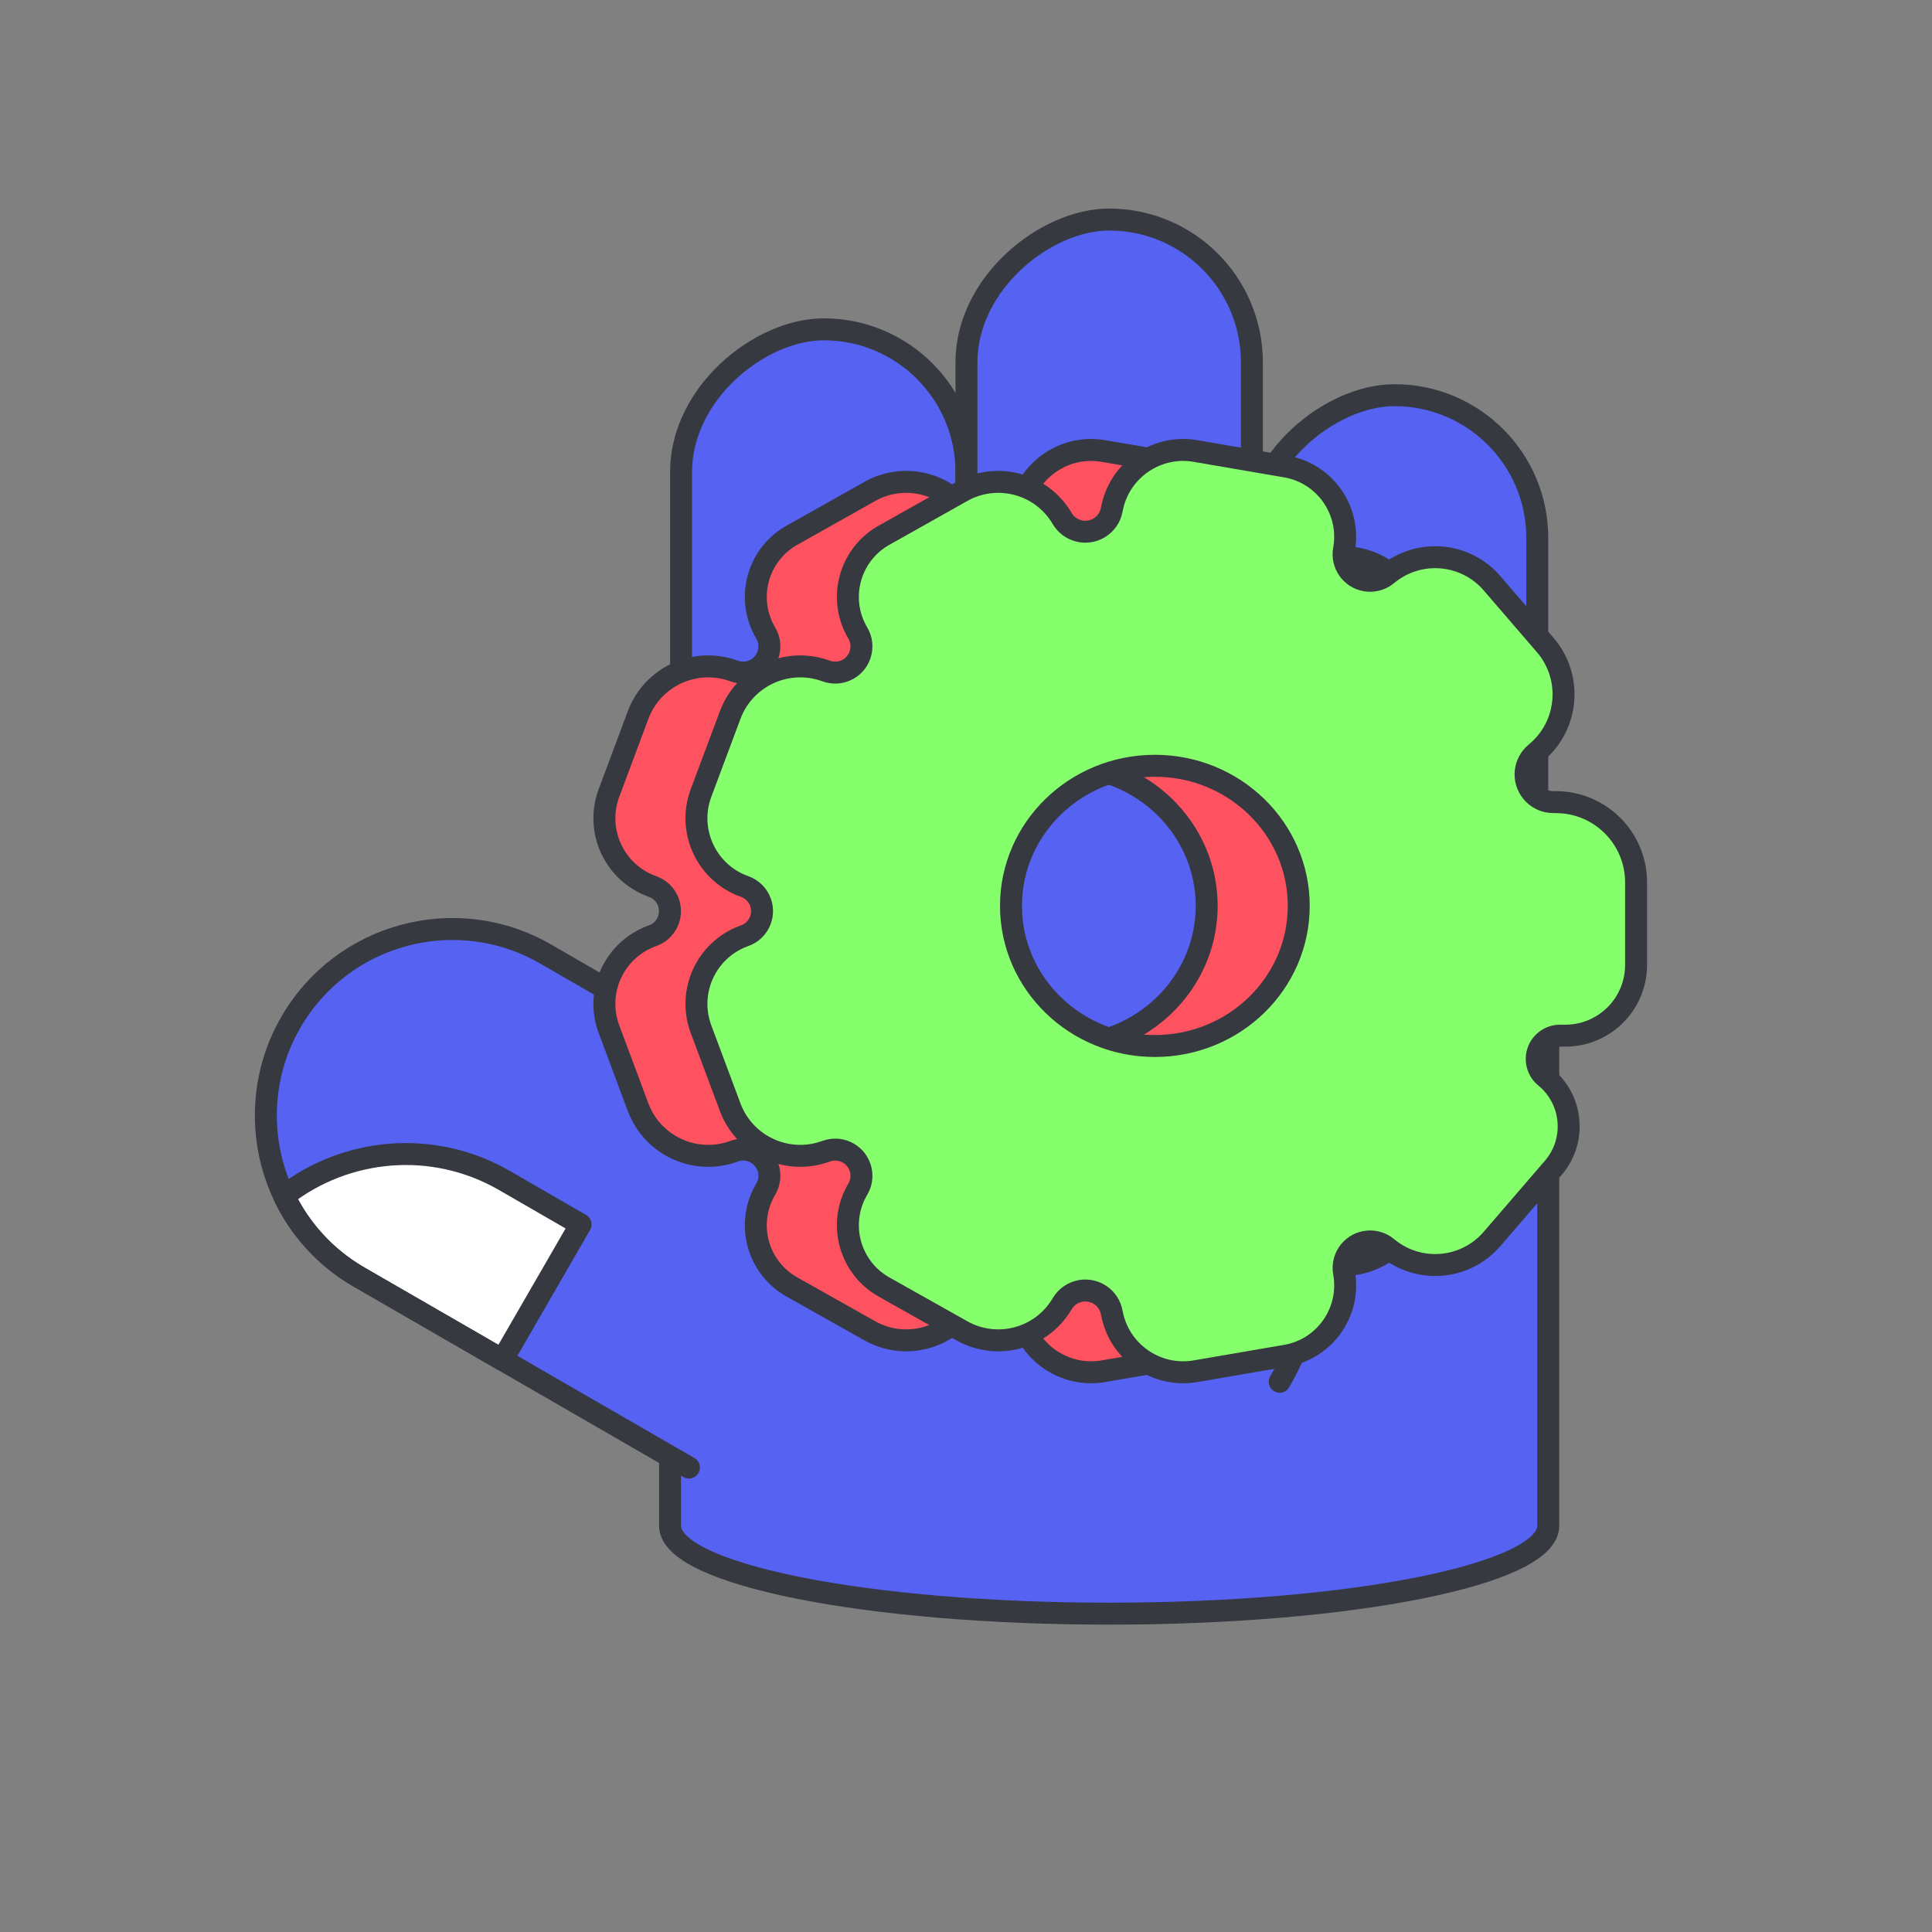 <?xml version="1.0" encoding="UTF-8"?>
<svg width="88px" height="88px" viewBox="0 0 88 88" version="1.1" xmlns="http://www.w3.org/2000/svg" xmlns:xlink="http://www.w3.org/1999/xlink">
    <rect x="0" y="0" width="88" height="88" fill="#808080" stroke="none"/>
    <title>手动创建</title>
    <g id="页面-1" stroke="none" stroke-width="1" fill="none" fill-rule="evenodd">
        <g id="创建服务器模板备份" transform="translate(-72, -476)">
            <g id="手动创建" transform="translate(72, 476)">
                <rect id="矩形" fill="#F5F5F8" opacity="0" x="0" y="0" width="88" height="88"></rect>
                <g id="编组-13" transform="translate(9, 10)">
                    <rect id="矩形备份-3" stroke="#363940" fill="#5562F2" stroke-linecap="round" stroke-linejoin="round" transform="translate(28.521, 29) rotate(-90) translate(-28.521, -29) " x="4.521" y="22.5" width="48" height="13" rx="6.5"></rect>
                    <path d="M21.521,27.5 L61.521,27.5 L61.521,59.5 C61.521,61.709 52.566,63.5 41.521,63.5 C30.475,63.5 21.521,61.709 21.521,59.5 L21.521,59.5 L21.521,27.5 Z" id="形状结合" stroke="#363940" fill="#5562F2" stroke-linecap="round" stroke-linejoin="round"></path>
                    <g id="矩形" transform="translate(0, 17.777)">
                        <path d="M25.735,9.776 L43.082,9.776 C47.775,9.776 51.579,13.58 51.579,18.272 C51.579,22.965 47.775,26.769 43.082,26.769 L31.187,26.769 L31.187,26.769 C31.187,34.057 25.279,39.965 17.991,39.965 L17.737,39.965 C10.363,39.965 4.386,33.987 4.386,26.614 L4.386,26.614 L4.386,26.614" id="蒙版" fill="#5562F2" transform="translate(27.982, 24.87) rotate(-150) translate(-27.982, -24.87) "></path>
                        <path d="M13.981,25.995 L17.445,27.995 L13.884,34.16 L7.358,30.393 C5.812,29.5 4.652,28.194 3.938,26.695 C6.744,24.505 10.709,24.106 13.981,25.995 Z" id="形状结合" stroke="#363940" fill="#FFFFFF" stroke-linecap="round" stroke-linejoin="round"></path>
                    </g>
                    <path d="M25.735,27.553 L43.082,27.553 C47.775,27.553 51.579,31.357 51.579,36.05 C51.579,40.742 47.775,44.546 43.082,44.546 L31.187,44.546 L31.187,44.546 C31.187,51.834 25.279,57.742 17.991,57.742 L17.737,57.742 C10.363,57.742 4.386,51.765 4.386,44.391 L4.386,44.391 L4.386,44.391" id="路径" stroke="#363940" stroke-linecap="round" stroke-linejoin="round" transform="translate(27.982, 42.648) rotate(-150) translate(-27.982, -42.648) "></path>
                    <rect id="矩形备份-6" stroke="#363940" fill="#5562F2" stroke-linecap="round" stroke-linejoin="round" transform="translate(41.521, 21) rotate(-90) translate(-41.521, -21) " x="20.521" y="14.5" width="42" height="13" rx="6.5"></rect>
                    <rect id="矩形备份-7" stroke="#363940" fill="#5562F2" stroke-linecap="round" stroke-linejoin="round" transform="translate(54.521, 23.5) rotate(-90) translate(-54.521, -23.5) " x="39.021" y="17" width="31" height="13" rx="6.5"></rect>
                    <g id="编组-15" transform="translate(18.521, 10.5)" stroke="#363940" stroke-linecap="round" stroke-linejoin="round">
                        <path d="M22.74,0.043 L26.857,0.75 C28.625,1.053 29.812,2.733 29.508,4.501 C29.507,4.511 29.505,4.52 29.503,4.53 C29.384,5.187 29.82,5.816 30.477,5.935 C30.825,5.998 31.183,5.906 31.457,5.682 L31.496,5.651 C32.93,4.479 35.036,4.663 36.245,6.066 L38.667,8.878 C39.91,10.32 39.748,12.497 38.306,13.739 L38.237,13.797 L38.237,13.797 C37.697,14.238 37.617,15.033 38.058,15.572 C38.298,15.866 38.656,16.036 39.035,16.036 L39.152,16.036 C41.171,16.036 42.807,17.672 42.807,19.691 L42.807,23.452 C42.807,25.231 41.365,26.673 39.586,26.673 L39.343,26.673 C38.756,26.673 38.281,27.148 38.281,27.735 C38.281,28.054 38.424,28.355 38.671,28.557 C39.912,29.571 40.096,31.399 39.082,32.639 L39.033,32.697 L39.033,32.697 L36.244,35.934 C35.036,37.337 32.93,37.521 31.496,36.349 L31.458,36.318 C30.941,35.896 30.179,35.972 29.757,36.489 C29.533,36.763 29.44,37.121 29.503,37.469 C29.823,39.235 28.651,40.926 26.885,41.245 C26.876,41.247 26.866,41.249 26.856,41.25 L22.74,41.957 C20.951,42.264 19.248,41.072 18.925,39.286 C18.804,38.621 18.168,38.18 17.503,38.3 C17.154,38.364 16.85,38.575 16.669,38.88 L16.659,38.897 C15.724,40.474 13.701,41.016 12.103,40.118 L8.55,38.12 C6.998,37.247 6.447,35.282 7.32,33.73 C7.332,33.709 7.344,33.688 7.357,33.667 C7.693,33.099 7.506,32.366 6.938,32.03 C6.633,31.849 6.264,31.813 5.93,31.932 L5.878,31.95 C4.124,32.572 2.195,31.673 1.543,29.93 L0.218,26.382 C-0.42,24.676 0.446,22.777 2.152,22.139 L2.178,22.13 L2.178,22.13 L2.205,22.12 C2.823,21.901 3.147,21.221 2.928,20.603 C2.808,20.265 2.542,19.999 2.204,19.88 C0.488,19.271 -0.41,17.387 0.198,15.671 C0.205,15.653 0.211,15.636 0.218,15.618 L1.543,12.07 C2.195,10.327 4.124,9.428 5.878,10.05 L5.93,10.068 C6.552,10.289 7.235,9.963 7.455,9.341 C7.573,9.007 7.537,8.638 7.357,8.333 C6.449,6.802 6.954,4.825 8.485,3.917 C8.507,3.905 8.528,3.893 8.549,3.881 L12.103,1.882 C13.701,0.984 15.724,1.526 16.659,3.103 L16.669,3.12 C17.013,3.701 17.764,3.893 18.345,3.548 C18.65,3.367 18.862,3.063 18.925,2.714 C19.248,0.928 20.951,-0.264 22.74,0.043 Z M20.889,14.38 C17.269,14.38 14.335,17.237 14.335,20.762 C14.335,24.287 17.269,27.144 20.889,27.144 C24.508,27.144 27.442,24.287 27.442,20.762 C27.442,17.237 24.508,14.38 20.889,14.38 Z" id="形状结合" fill="#FF5261"></path>
                        <path d="M26.933,0.043 L31.05,0.75 C32.818,1.053 34.005,2.733 33.701,4.501 C33.7,4.511 33.698,4.52 33.696,4.53 C33.577,5.187 34.013,5.816 34.67,5.935 C35.018,5.998 35.377,5.906 35.65,5.682 L35.689,5.651 C37.123,4.479 39.229,4.663 40.438,6.066 L42.861,8.878 C44.103,10.32 43.941,12.497 42.499,13.739 L42.43,13.797 L42.43,13.797 C41.89,14.238 41.81,15.033 42.251,15.572 C42.491,15.866 42.85,16.036 43.228,16.036 L43.345,16.036 C45.364,16.036 47,17.672 47,19.691 L47,23.452 C47,25.231 45.558,26.673 43.779,26.673 L43.536,26.673 C42.95,26.673 42.474,27.148 42.474,27.735 C42.474,28.054 42.617,28.355 42.864,28.557 C44.105,29.571 44.289,31.399 43.275,32.639 L43.226,32.697 L43.226,32.697 L40.438,35.934 C39.229,37.337 37.123,37.521 35.689,36.349 L35.651,36.318 C35.134,35.896 34.373,35.972 33.95,36.489 C33.726,36.763 33.634,37.121 33.697,37.469 C34.016,39.235 32.844,40.926 31.078,41.245 C31.069,41.247 31.059,41.249 31.049,41.25 L26.933,41.957 C25.144,42.264 23.442,41.072 23.118,39.286 C22.998,38.621 22.361,38.18 21.696,38.3 C21.347,38.364 21.043,38.575 20.862,38.88 L20.852,38.897 C19.917,40.474 17.894,41.016 16.296,40.118 L12.743,38.12 C11.191,37.247 10.641,35.282 11.513,33.73 C11.525,33.709 11.537,33.688 11.55,33.667 C11.886,33.099 11.699,32.366 11.131,32.03 C10.827,31.849 10.457,31.813 10.123,31.932 L10.071,31.95 C8.317,32.572 6.388,31.673 5.737,29.93 L4.411,26.382 C3.773,24.676 4.639,22.777 6.345,22.139 L6.371,22.13 L6.371,22.13 L6.398,22.12 C7.016,21.901 7.34,21.221 7.121,20.603 C7.001,20.265 6.735,19.999 6.398,19.88 C4.681,19.271 3.783,17.387 4.391,15.671 C4.398,15.653 4.404,15.636 4.411,15.618 L5.737,12.07 C6.388,10.327 8.317,9.428 10.071,10.05 L10.123,10.068 C10.745,10.289 11.428,9.963 11.648,9.341 C11.767,9.007 11.731,8.638 11.55,8.333 C10.642,6.802 11.148,4.825 12.679,3.917 C12.7,3.905 12.721,3.893 12.743,3.881 L16.296,1.882 C17.894,0.984 19.917,1.526 20.852,3.103 L20.862,3.12 C21.207,3.701 21.957,3.893 22.538,3.548 C22.843,3.367 23.055,3.063 23.118,2.714 C23.442,0.928 25.144,-0.264 26.933,0.043 Z M25.082,14.38 C21.462,14.38 18.528,17.237 18.528,20.762 C18.528,24.287 21.462,27.144 25.082,27.144 C28.701,27.144 31.635,24.287 31.635,20.762 C31.635,17.237 28.701,14.38 25.082,14.38 Z" id="形状结合备份-10" fill="#86FF6C"></path>
                    </g>
                </g>
            </g>
        </g>
    </g>
</svg>